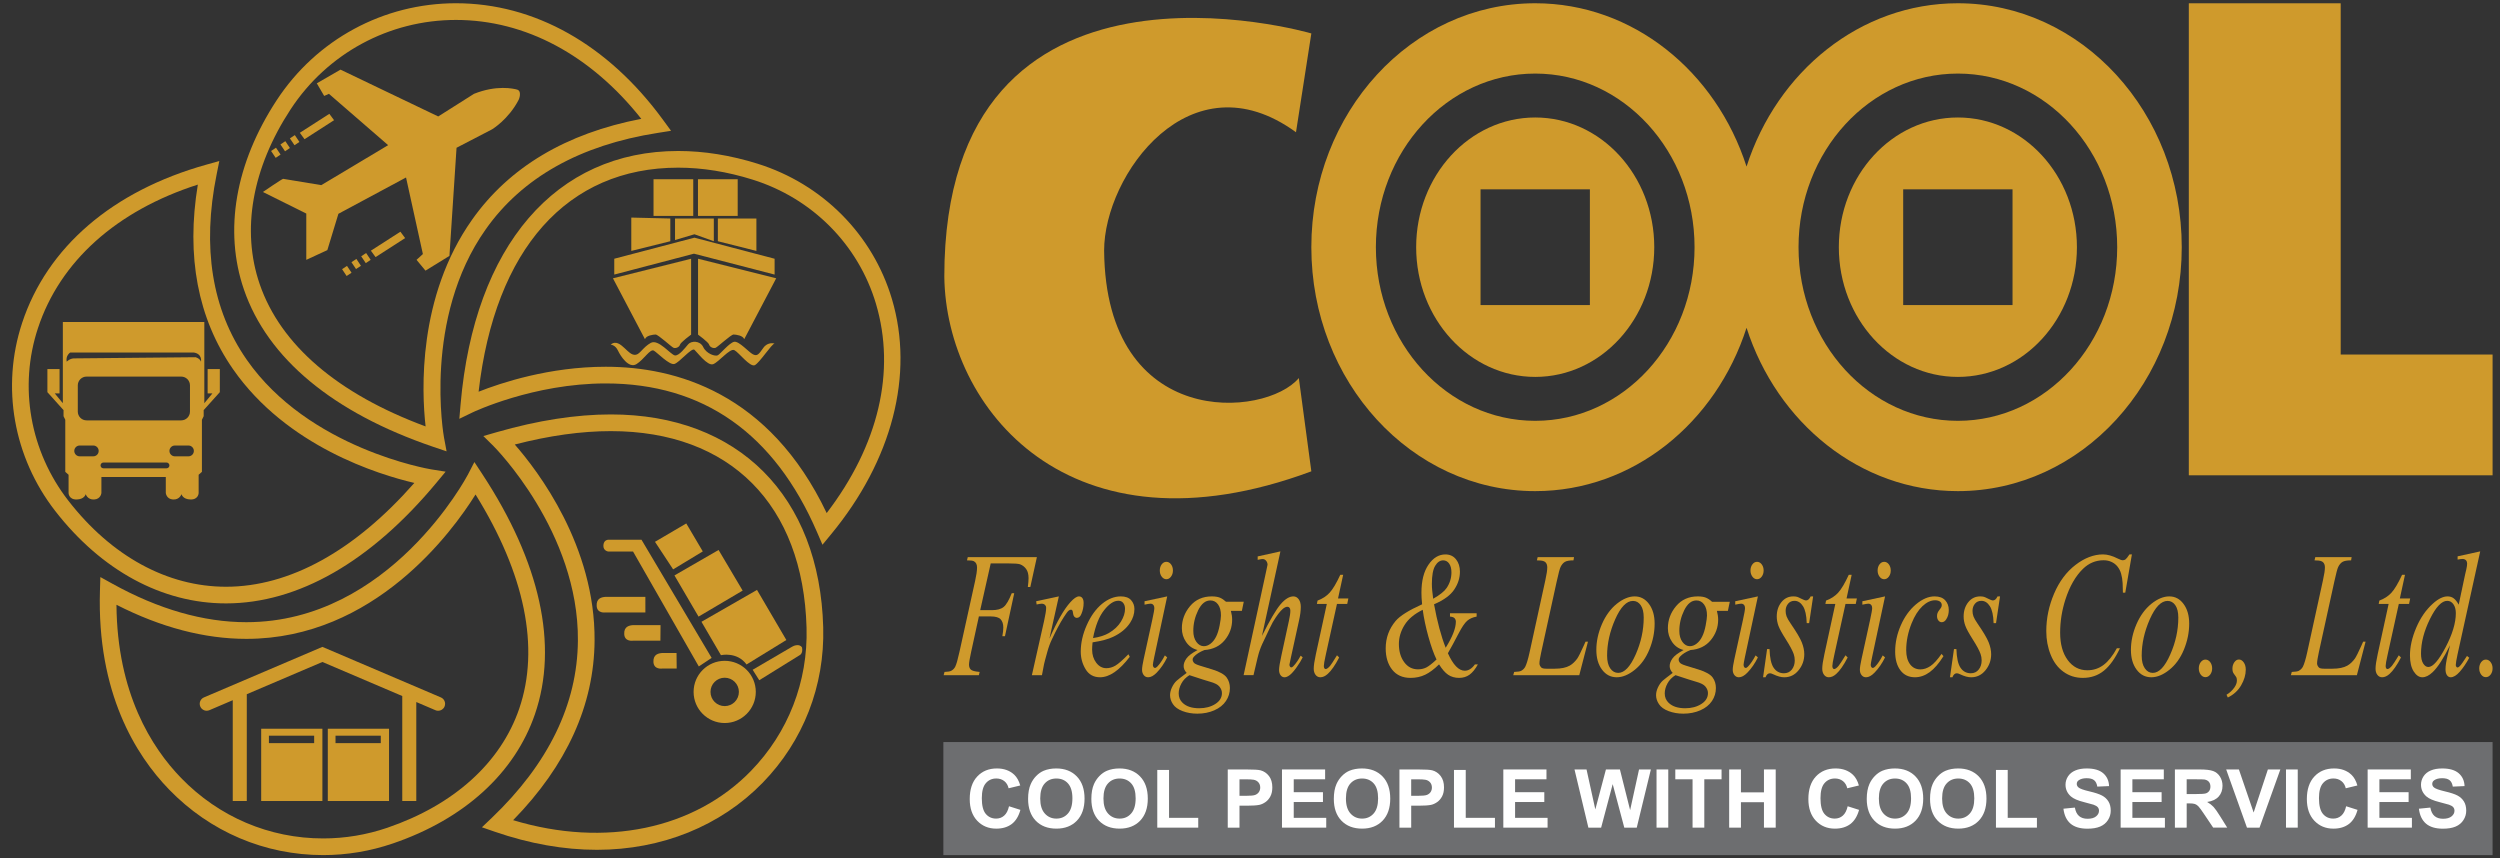 <?xml version="1.0" encoding="utf-8"?>
<!-- Generator: Adobe Illustrator 16.0.0, SVG Export Plug-In . SVG Version: 6.00 Build 0)  -->
<!DOCTYPE svg PUBLIC "-//W3C//DTD SVG 1.1//EN" "http://www.w3.org/Graphics/SVG/1.1/DTD/svg11.dtd">
<svg version="1.1" id="Layer_1" xmlns="http://www.w3.org/2000/svg" xmlns:xlink="http://www.w3.org/1999/xlink" x="0px" y="0px"
	 width="203.875px" height="70px" viewBox="0 0 203.875 70" enable-background="new 0 0 203.875 70" xml:space="preserve">
<rect x="0" y="0" width="203.875" height="70" fill="#333333" stroke="none"/>
<g>
	<g>
		<path fill="#CF9A2C" d="M43.627,58.236c1.921-5.605,0.435-12.379-4.303-19.585l-0.638-0.97l-0.533,1.031
			c-0.062,0.12-6.361,12.026-18.062,12.028l0,0c-3.492,0-7.169-1.057-10.93-3.14l-0.977-0.541l-0.033,1.114
			c-0.254,8.333,2.927,13.418,5.641,16.215c3.342,3.446,7.804,5.343,12.561,5.345h0.001c1.931,0,3.841-0.32,5.68-0.947
			C37.862,66.797,41.978,63.05,43.627,58.236z M31.594,67.501c-1.698,0.58-3.46,0.873-5.24,0.873h-0.001
			c-4.387,0-8.501-1.751-11.585-4.931c-2.409-2.484-5.215-6.919-5.271-14.124c3.621,1.846,7.181,2.78,10.594,2.78l0,0
			c10.451,0,16.82-8.775,18.69-11.774c4.028,6.49,5.259,12.512,3.56,17.472C40.832,62.203,37.015,65.647,31.594,67.501z"/>
		<path fill="#CF9A2C" d="M49.815,33.797c-2.834,0-5.957,0.485-9.284,1.441l-1.115,0.321l0.826,0.815
			c0.069,0.069,6.96,6.979,6.886,15.878c-0.041,5.17-2.403,10.029-7.021,14.443l-0.807,0.77l1.055,0.364
			c2.83,0.977,5.63,1.473,8.32,1.473l0,0c5.286,0,10.093-1.944,13.529-5.477c3.308-3.4,5.059-7.898,4.929-12.665
			C66.843,40.453,60.207,33.797,49.815,33.797z M61.23,62.879c-4.606,4.73-11.868,6.275-19.383,4.006
			c4.369-4.473,6.602-9.39,6.641-14.633c0.059-7.71-4.605-13.829-6.508-16.001c2.802-0.727,5.432-1.093,7.835-1.093
			c9.722,0,15.688,5.995,15.96,16.041C65.894,55.595,64.281,59.743,61.23,62.879z"/>
		<path fill="#CF9A2C" d="M18.428,49.207c5.874,0,11.806-3.396,17.15-9.824l0.763-0.919l-1.178-0.188
			c-0.101-0.016-9.996-1.669-15.057-8.963c-2.822-4.067-3.643-9.146-2.439-15.095l0.219-1.088l-1.069,0.3
			C9.175,15.571,3.841,20.155,1.803,26.338c-1.718,5.21-0.71,10.938,2.696,15.327C8.277,46.528,13.222,49.207,18.428,49.207
			L18.428,49.207z M5.574,40.83c-3.13-4.029-4.057-9.287-2.48-14.065c1.799-5.455,6.41-9.584,13.039-11.711
			c-0.965,5.858-0.003,10.914,2.863,15.042c4.391,6.32,11.909,8.613,14.794,9.287c-4.876,5.545-10.169,8.466-15.361,8.466h-0.001
			C13.652,47.848,9.087,45.357,5.574,40.83z"/>
		<path fill="#CF9A2C" d="M35.319,36.435l1.1,0.373l-0.213-1.143c-0.018-0.095-1.731-9.705,3.41-16.971
			c2.983-4.221,7.696-6.862,14.007-7.853l1.101-0.174l-0.657-0.897c-4.478-6.129-10.475-9.505-16.885-9.505
			c-5.908,0-11.374,2.956-14.619,7.909c-3.375,5.15-4.322,10.635-2.668,15.446C21.822,29.227,27.156,33.657,35.319,36.435z
			 M23.699,8.918c2.992-4.565,8.033-7.292,13.482-7.292c5.655,0,10.988,2.854,15.117,8.065c-6.135,1.181-10.774,3.945-13.799,8.225
			c-4.449,6.3-4.115,13.988-3.791,16.859c-7.157-2.648-11.822-6.642-13.527-11.597C19.665,18.773,20.559,13.71,23.699,8.918z"/>
		<path fill="#CF9A2C" d="M72.738,24.39c-1.563-5.257-5.659-9.385-10.959-11.04c-2.195-0.687-4.371-1.037-6.469-1.037
			c-9.995,0-16.629,7.722-17.749,20.65l-0.103,1.19l1.078-0.521c0.048-0.022,4.959-2.363,10.856-2.363
			c7.96,0,13.759,4.08,17.24,12.134l0.44,1.02l0.707-0.858C72.761,37.531,74.567,30.541,72.738,24.39z M67.416,41.84
			c-4.683-9.828-12.336-11.931-18.022-11.931c-4.585,0-8.53,1.309-10.364,2.035c1.329-11.63,7.221-18.271,16.281-18.271
			c1.958,0,4,0.328,6.062,0.975c4.867,1.52,8.629,5.306,10.062,10.128C73.072,30.284,71.646,36.309,67.416,41.84z"/>
		<path fill="#CF9A2C" d="M35.954,56.874l-9.662-4.121l-9.661,4.121c-0.287,0.122-0.421,0.455-0.298,0.743
			c0.123,0.286,0.455,0.422,0.742,0.299l1.906-0.815v8.222h1.145v-8.71l6.166-2.63l6.513,2.778v8.562h1.144v-8.073l1.562,0.667
			c0.072,0.031,0.146,0.046,0.221,0.046c0.221,0,0.43-0.13,0.521-0.345C36.375,57.329,36.242,56.996,35.954,56.874z"/>
		<path fill="#CF9A2C" d="M21.3,65.322h4.991v-5.894H21.3V65.322z M21.929,59.995h3.691v0.608h-3.691V59.995z"/>
		<path fill="#CF9A2C" d="M26.732,65.322h4.993v-5.894h-4.993V65.322z M27.361,59.995h3.692v0.608h-3.692V59.995z"/>
		<polygon fill="#CF9A2C" points="63.169,22.391 63.169,21.1 56.63,19.382 50.093,21.1 50.093,22.391 56.593,20.688 		"/>
		<polygon fill="#CF9A2C" points="54.664,17.82 51.482,17.743 51.482,20.462 54.664,19.672 		"/>
		<polygon fill="#CF9A2C" points="58.541,19.672 61.684,20.462 61.684,17.82 58.541,17.82 		"/>
		<polygon fill="#CF9A2C" points="55.049,19.575 56.63,19.104 58.212,19.672 58.212,17.82 55.049,17.82 		"/>
		<rect x="53.295" y="14.617" fill="#CF9A2C" width="3.239" height="2.991"/>
		<rect x="56.919" y="14.617" fill="#CF9A2C" width="3.24" height="2.991"/>
		<path fill="#CF9A2C" d="M53.458,27.28c0.212-0.01,1.297,1.017,1.475,1.085c0.18,0.067,0.468-0.059,0.521-0.256
			c0.053-0.198,0.906-0.821,0.906-0.821V21.1l-6.374,1.596l2.61,4.965C52.697,27.36,53.247,27.288,53.458,27.28z"/>
		<path fill="#CF9A2C" d="M56.926,27.288c0,0,0.853,0.623,0.906,0.821c0.052,0.197,0.342,0.323,0.521,0.256
			c0.178-0.068,1.263-1.095,1.475-1.085c0.212,0.008,0.763,0.08,0.863,0.38l2.608-4.965L56.926,21.1V27.288z"/>
		<path fill="#CF9A2C" d="M62.239,28.383c-0.376,0.546-0.505,0.677-0.839,0.511c-0.334-0.168-1.144-1.106-1.534-1.02
			c-0.39,0.087-1.118,0.982-1.325,1.098c-0.207,0.116-0.93-0.115-1.191-0.665c-0.26-0.55-0.982-0.52-1.229-0.231
			c-0.246,0.29-0.738,0.94-1.072,0.911c-0.331-0.027-1.349-1.373-1.977-1.025c-0.626,0.346-0.873,0.911-1.219,0.968
			c-0.347,0.058-0.621-0.268-0.926-0.546c-0.304-0.278-0.709-0.64-1.127-0.278c0,0,0.375,0.015,0.592,0.478s0.882,1.489,1.505,1.114
			c0.622-0.378,1.128-1.289,1.432-1.1c0.304,0.188,1.259,1.187,1.662,1.085c0.405-0.103,1.413-1.361,1.642-1.158
			c0.227,0.202,1.064,1.347,1.527,1.173s1.359-1.317,1.723-1.146c0.36,0.175,1.285,1.424,1.676,1.226
			c0.391-0.197,1.385-1.759,1.611-1.759C63.169,28.018,62.614,27.838,62.239,28.383z"/>
		<path fill="#CF9A2C" d="M59.099,53.89c-1.4,0-2.536,1.136-2.536,2.534c0,1.401,1.136,2.539,2.536,2.539s2.536-1.138,2.536-2.539
			C61.635,55.025,60.5,53.89,59.099,53.89z M59.099,57.583c-0.64,0-1.158-0.518-1.158-1.159c0-0.639,0.519-1.156,1.158-1.156
			c0.639,0,1.158,0.518,1.158,1.156C60.257,57.065,59.738,57.583,59.099,57.583z"/>
		<path fill="#CF9A2C" d="M61.917,55.473l3.32-2.06c0,0,0.255-0.128,0.17-0.605c-0.196-0.349-0.698-0.145-0.809-0.069L61.38,54.62
			L61.917,55.473z"/>
		<path fill="#CF9A2C" d="M58.792,53.429c0,0,1.316-0.307,2.089,0.76l3.245-1.997l-2.393-4.085l-4.529,2.6L58.792,53.429z"/>
		<polygon fill="#CF9A2C" points="56.966,50.285 60.563,48.162 58.6,44.85 55.002,46.927 		"/>
		<polygon fill="#CF9A2C" points="57.312,44.968 55.966,42.687 53.414,44.185 54.894,46.432 		"/>
		<path fill="#CF9A2C" d="M49.601,44.976h2.023l5.363,9.372l1.047-0.697l-5.72-9.636h-2.673c0,0-0.4-0.027-0.434,0.443
			C49.173,44.926,49.601,44.976,49.601,44.976z"/>
		<path fill="#CF9A2C" d="M52.629,48.673h-3.235c-0.316,0.022-0.771,0.104-0.736,0.738c0.033,0.636,0.704,0.534,0.704,0.534h3.268
			V48.673z"/>
		<path fill="#CF9A2C" d="M53.867,50.977h-2.225c-0.316,0.023-0.771,0.104-0.736,0.738c0.033,0.636,0.703,0.534,0.703,0.534h2.247
			L53.867,50.977z"/>
		<path fill="#CF9A2C" d="M54.027,53.25c-0.318,0.023-0.772,0.103-0.74,0.737c0.035,0.637,0.705,0.534,0.705,0.534h1.192
			l-0.012-1.271H54.027z"/>
		<path fill="#CF9A2C" d="M24.978,21.19l1.717-0.793l0.902-2.962l5.515-2.961l1.374,6.244l-0.517,0.472l0.729,0.881l1.954-1.204
			l0.579-8.817l2.896-1.503c0,0,1.331-0.793,2.168-2.403c0.135-0.3,0.186-0.751-0.115-0.836c-0.301-0.086-1.688-0.394-3.526,0.343
			l-2.917,1.845l-7.969-3.818l-1.933,1.116l0.602,1.029l0.387-0.172l4.828,4.186l-5.45,3.26l-3.111-0.514
			c-0.086,0-1.652,1.073-1.652,1.073l3.539,1.759V21.19z"/>
		<polygon fill="#CF9A2C" points="27.243,9.802 26.857,9.282 24.451,10.829 24.834,11.352 		"/>
		
			<rect x="23.693" y="11.194" transform="matrix(0.556 0.831 -0.831 0.556 20.172 -14.895)" fill="#CF9A2C" width="0.671" height="0.482"/>
		
			<rect x="22.92" y="11.689" transform="matrix(0.556 0.831 -0.831 0.556 20.239 -14.033)" fill="#CF9A2C" width="0.671" height="0.48"/>
		
			<rect x="22.146" y="12.224" transform="matrix(0.556 0.831 -0.831 0.556 20.352 -13.154)" fill="#CF9A2C" width="0.673" height="0.481"/>
		<polygon fill="#CF9A2C" points="30.246,20.443 30.628,20.967 33.038,19.417 32.652,18.896 		"/>
		
			<rect x="29.488" y="20.81" transform="matrix(-0.555 -0.832 0.832 -0.555 28.881 57.542)" fill="#CF9A2C" width="0.672" height="0.481"/>
		
			<rect x="28.715" y="21.302" transform="matrix(-0.554 -0.833 0.833 -0.554 27.197 57.662)" fill="#CF9A2C" width="0.672" height="0.482"/>
		
			<rect x="27.942" y="21.838" transform="matrix(-0.554 -0.832 0.832 -0.554 25.578 57.854)" fill="#CF9A2C" width="0.671" height="0.482"/>
		<path fill="#CF9A2C" d="M16.929,32.079h0.396l-0.662,0.802v-6.623h-4.99h-0.627h-0.304h-0.628H5.125v6.623l-0.663-0.802h0.395
			V30.1H3.865v1.881l1.317,1.465v0.495l0.142,0.294v4.243l0.268,0.239v1.495c0,0,0.013,0.535,0.661,0.521
			c0.649-0.016,0.737-0.438,0.737-0.438s0.137,0.468,0.688,0.439c0.549-0.03,0.592-0.535,0.592-0.535V38.9h2.474h0.304h2.473v1.299
			c0,0,0.043,0.505,0.592,0.535c0.55,0.028,0.688-0.439,0.688-0.439s0.088,0.423,0.736,0.438c0.648,0.014,0.663-0.521,0.663-0.521
			v-1.495l0.267-0.239v-4.243l0.143-0.294v-0.495l1.317-1.465V30.1h-0.995V32.079z M7.607,37.214H6.498
			c-0.242,0-0.441-0.199-0.441-0.44c0-0.244,0.199-0.442,0.441-0.442h1.109c0.243,0,0.441,0.198,0.441,0.442
			C8.048,37.015,7.85,37.214,7.607,37.214z M6.344,33.568v-2.144c0-0.392,0.321-0.713,0.714-0.713h7.721
			c0.393,0,0.713,0.321,0.713,0.713v2.144c0,0.392-0.32,0.713-0.713,0.713H7.058C6.666,34.281,6.344,33.96,6.344,33.568z
			 M13.583,38.19h-5.15c-0.129,0-0.234-0.104-0.234-0.233c0-0.13,0.105-0.237,0.234-0.237h5.15c0.128,0,0.233,0.107,0.233,0.237
			C13.817,38.086,13.711,38.19,13.583,38.19z M15.369,37.214h-1.109c-0.243,0-0.442-0.199-0.442-0.44
			c0-0.244,0.199-0.442,0.442-0.442h1.109c0.243,0,0.44,0.198,0.44,0.442C15.809,37.015,15.612,37.214,15.369,37.214z
			 M16.392,29.495c-0.089-0.269-0.441-0.363-0.441-0.363l-9.928,0.095c-0.343,0.011-0.582,0.269-0.582,0.269
			c-0.107-0.504,0.286-0.748,0.286-0.748H15.8C16.515,28.855,16.392,29.495,16.392,29.495z"/>
	</g>
	<g>
		<rect x="76.932" y="60.514" fill="#6D6E70" width="126.337" height="9.22"/>
		<g>
			<path fill="#CF9A2C" d="M78.922,45.434l-0.064,0.263c0.271,0,0.452,0.021,0.544,0.063c0.091,0.042,0.16,0.108,0.206,0.195
				c0.046,0.088,0.07,0.193,0.07,0.315c0,0.266-0.052,0.633-0.156,1.101l-1.28,5.799c-0.133,0.607-0.246,1.008-0.344,1.201
				c-0.067,0.136-0.174,0.245-0.315,0.326c-0.093,0.057-0.279,0.09-0.558,0.099l-0.069,0.264h2.872l0.064-0.264
				c-0.381-0.032-0.623-0.096-0.721-0.19c-0.099-0.095-0.148-0.23-0.148-0.404c0-0.171,0.059-0.514,0.172-1.031l0.633-2.902h0.965
				c0.396,0,0.667,0.08,0.812,0.238c0.144,0.157,0.215,0.383,0.215,0.671c0,0.186-0.026,0.418-0.079,0.703h0.214l0.756-3.507h-0.203
				c-0.226,0.572-0.443,0.945-0.657,1.12c-0.212,0.177-0.533,0.264-0.962,0.264h-0.953l0.857-3.812h1.43
				c0.498,0,0.816,0.024,0.959,0.071c0.204,0.075,0.371,0.205,0.502,0.387c0.13,0.182,0.195,0.43,0.195,0.742
				c0,0.188-0.02,0.431-0.059,0.724h0.203l0.535-2.435H78.922z"/>
			<path fill="#CF9A2C" d="M88.369,49.175c0-0.176-0.034-0.309-0.102-0.401c-0.068-0.093-0.161-0.138-0.279-0.138
				c-0.182,0-0.418,0.16-0.706,0.482c-0.511,0.563-1.08,1.553-1.704,2.967l0.771-3.449l-1.85,0.396l0.038,0.263
				c0.2-0.043,0.337-0.064,0.413-0.064c0.117,0,0.211,0.039,0.284,0.115c0.054,0.056,0.08,0.128,0.08,0.212
				c0,0.22-0.058,0.583-0.172,1.094l-0.991,4.408h0.82l0.171-0.894c0.021-0.109,0.106-0.433,0.258-0.975
				c0.106-0.392,0.234-0.744,0.386-1.057c0.346-0.737,0.666-1.339,0.964-1.802c0.188-0.304,0.331-0.489,0.423-0.555
				c0.054-0.038,0.111-0.057,0.172-0.057c0.04,0,0.074,0.019,0.102,0.057c0.025,0.028,0.041,0.087,0.049,0.178
				c0.014,0.146,0.051,0.256,0.109,0.326s0.13,0.106,0.211,0.106c0.162,0,0.285-0.106,0.371-0.319
				C88.308,49.785,88.369,49.487,88.369,49.175z"/>
			<path fill="#CF9A2C" d="M91.398,48.636c-0.525,0-1.037,0.204-1.533,0.612c-0.496,0.411-0.908,0.984-1.237,1.722
				c-0.329,0.74-0.493,1.461-0.493,2.165c0,0.525,0.131,1.006,0.396,1.442c0.264,0.437,0.656,0.654,1.178,0.654
				c0.77,0,1.576-0.558,2.424-1.67l-0.113-0.206c-0.469,0.48-0.821,0.787-1.059,0.926c-0.237,0.141-0.484,0.21-0.741,0.21
				c-0.321,0-0.597-0.147-0.821-0.442c-0.225-0.296-0.337-0.655-0.337-1.075c0-0.157,0.013-0.353,0.037-0.59
				c0.726-0.11,1.288-0.261,1.688-0.456c0.604-0.286,1.061-0.666,1.371-1.135c0.236-0.359,0.354-0.735,0.354-1.128
				c0-0.28-0.092-0.521-0.272-0.725C92.057,48.737,91.777,48.636,91.398,48.636z M91.416,50.689
				c-0.22,0.364-0.549,0.675-0.988,0.935c-0.333,0.194-0.763,0.331-1.291,0.411c0.193-1.002,0.493-1.761,0.902-2.274
				c0.41-0.515,0.797-0.771,1.16-0.771c0.176,0,0.311,0.062,0.404,0.185c0.096,0.123,0.143,0.283,0.143,0.482
				C91.746,49.984,91.636,50.328,91.416,50.689z"/>
			<path fill="#CF9A2C" d="M95.185,48.636l-1.848,0.396v0.278c0.246-0.054,0.41-0.08,0.487-0.08c0.096,0,0.173,0.033,0.228,0.1
				c0.056,0.067,0.084,0.152,0.084,0.255c0,0.134-0.058,0.461-0.172,0.98l-0.697,3.181c-0.089,0.407-0.133,0.698-0.133,0.873
				s0.047,0.321,0.139,0.438s0.213,0.175,0.359,0.175c0.221,0,0.453-0.127,0.697-0.378c0.328-0.337,0.613-0.749,0.855-1.241
				l-0.188-0.164c-0.207,0.394-0.412,0.696-0.615,0.908c-0.075,0.076-0.141,0.114-0.193,0.114c-0.046,0-0.087-0.024-0.12-0.07
				c-0.034-0.048-0.051-0.111-0.051-0.186c0-0.066,0.035-0.267,0.106-0.603L95.185,48.636z"/>
			<path fill="#CF9A2C" d="M95.494,47.027c0.105-0.141,0.158-0.306,0.158-0.501c0-0.198-0.051-0.366-0.154-0.503
				c-0.104-0.138-0.23-0.206-0.381-0.206s-0.277,0.068-0.381,0.206c-0.104,0.137-0.154,0.305-0.154,0.503
				c0,0.195,0.051,0.36,0.157,0.501c0.105,0.14,0.231,0.209,0.378,0.209S95.388,47.167,95.494,47.027z"/>
			<path fill="#CF9A2C" d="M101.428,49.074h-1.446c-0.162-0.149-0.327-0.262-0.498-0.333c-0.172-0.069-0.392-0.105-0.66-0.105
				c-0.739,0-1.332,0.265-1.776,0.794c-0.444,0.531-0.667,1.132-0.667,1.803c0,0.413,0.115,0.786,0.346,1.124
				c0.23,0.335,0.542,0.553,0.936,0.652c-0.469,0.254-0.775,0.488-0.918,0.702c-0.146,0.214-0.219,0.414-0.219,0.604
				c0,0.202,0.083,0.391,0.248,0.56c-0.451,0.338-0.725,0.55-0.82,0.64c-0.154,0.142-0.281,0.325-0.384,0.544
				c-0.101,0.221-0.153,0.432-0.153,0.635c0,0.251,0.08,0.495,0.236,0.73c0.157,0.239,0.418,0.426,0.782,0.565
				c0.364,0.139,0.769,0.21,1.21,0.21c0.506,0,0.965-0.092,1.381-0.273c0.416-0.183,0.732-0.435,0.948-0.757
				c0.217-0.322,0.324-0.676,0.324-1.064c0-0.327-0.091-0.615-0.272-0.866c-0.187-0.245-0.566-0.46-1.142-0.639l-1.04-0.319
				c-0.261-0.081-0.423-0.159-0.487-0.239c-0.064-0.076-0.097-0.162-0.097-0.258c0-0.081,0.036-0.158,0.107-0.234
				c0.188-0.208,0.474-0.389,0.852-0.539c0.705-0.053,1.258-0.321,1.66-0.81c0.401-0.487,0.602-1.043,0.602-1.669
				c0-0.222-0.034-0.461-0.103-0.716h0.896L101.428,49.074z M98.669,55.592c0.386,0.104,0.646,0.239,0.779,0.405
				c0.133,0.165,0.201,0.341,0.201,0.526c0,0.363-0.182,0.66-0.545,0.89c-0.362,0.23-0.799,0.345-1.31,0.345
				c-0.593,0-1.043-0.146-1.351-0.441c-0.215-0.203-0.321-0.46-0.321-0.772c0-0.265,0.074-0.535,0.222-0.81
				c0.148-0.274,0.369-0.5,0.656-0.675C97.902,55.357,98.458,55.536,98.669,55.592z M99.462,51c-0.072,0.373-0.168,0.681-0.29,0.922
				s-0.271,0.432-0.446,0.567c-0.178,0.138-0.361,0.208-0.551,0.208c-0.238,0-0.441-0.117-0.61-0.349
				c-0.168-0.232-0.251-0.53-0.251-0.896c0-0.581,0.131-1.141,0.393-1.678c0.263-0.537,0.596-0.808,1-0.808
				c0.257,0,0.465,0.109,0.625,0.327c0.158,0.218,0.237,0.517,0.237,0.896C99.569,50.354,99.533,50.625,99.462,51z"/>
			<path fill="#CF9A2C" d="M105.465,54.336c-0.062,0.062-0.115,0.093-0.162,0.093c-0.039,0-0.074-0.022-0.104-0.065
				c-0.03-0.042-0.046-0.097-0.046-0.162c0-0.038,0.041-0.237,0.124-0.596l0.653-2.977c0.101-0.444,0.15-0.822,0.15-1.136
				c0-0.26-0.057-0.468-0.172-0.624c-0.114-0.155-0.258-0.233-0.429-0.233c-0.331,0-0.68,0.213-1.044,0.638
				c-0.365,0.428-0.872,1.288-1.523,2.585l1.506-6.894l-1.855,0.411v0.277l0.113-0.02c0.132-0.03,0.23-0.044,0.294-0.044
				c0.112,0,0.205,0.048,0.283,0.142c0.076,0.095,0.115,0.203,0.115,0.326l-0.188,0.88l-1.763,8.122h0.805l0.342-1.454
				c0.096-0.395,0.22-0.756,0.371-1.085c0.486-1.038,0.772-1.631,0.857-1.776c0.318-0.539,0.599-0.908,0.841-1.107
				c0.133-0.104,0.251-0.156,0.354-0.156c0.072,0,0.13,0.028,0.175,0.084c0.044,0.058,0.066,0.134,0.066,0.228
				c0,0.204-0.039,0.484-0.117,0.837l-0.616,2.84c-0.125,0.569-0.188,0.957-0.188,1.166c0,0.174,0.041,0.318,0.125,0.429
				c0.084,0.111,0.193,0.168,0.325,0.168c0.121,0,0.259-0.059,0.415-0.175c0.154-0.116,0.342-0.324,0.557-0.625
				c0.217-0.3,0.385-0.576,0.506-0.826l-0.166-0.137C105.869,53.839,105.668,54.128,105.465,54.336z"/>
			<path fill="#CF9A2C" d="M109.535,46.874h-0.234c-0.322,0.696-0.613,1.185-0.874,1.467c-0.261,0.281-0.589,0.493-0.98,0.636
				l-0.054,0.275h0.809l-0.895,4.111c-0.114,0.526-0.172,0.916-0.172,1.17c0,0.204,0.05,0.371,0.15,0.501
				c0.101,0.131,0.229,0.197,0.386,0.197c0.204,0,0.405-0.09,0.604-0.271c0.294-0.261,0.604-0.708,0.933-1.341l-0.177-0.179
				c-0.295,0.487-0.487,0.778-0.572,0.873c-0.146,0.166-0.265,0.249-0.354,0.249c-0.039,0-0.073-0.023-0.102-0.065
				c-0.029-0.041-0.044-0.104-0.044-0.184c0-0.133,0.05-0.424,0.15-0.873l0.921-4.189h0.837l0.091-0.445h-0.842L109.535,46.874z"/>
			<path fill="#CF9A2C" d="M119.453,54.697c-0.492,0-0.951-0.476-1.377-1.426c0.232-0.403,0.526-0.945,0.881-1.626
				c0.267-0.511,0.498-0.853,0.695-1.023c0.195-0.169,0.451-0.282,0.767-0.34v-0.27h-2.172v0.27
				c0.184,0.014,0.308,0.059,0.376,0.135c0.068,0.077,0.102,0.17,0.102,0.283c0,0.531-0.276,1.239-0.83,2.124
				c-0.375-0.951-0.691-2.134-0.948-3.545c0.794-0.339,1.343-0.741,1.649-1.206c0.309-0.462,0.461-0.947,0.461-1.454
				c0-0.403-0.105-0.736-0.318-1.005c-0.213-0.267-0.502-0.401-0.865-0.401c-0.539,0-1,0.278-1.382,0.839
				c-0.384,0.558-0.574,1.319-0.574,2.286c0,0.132,0.005,0.277,0.013,0.436c0.01,0.159,0.023,0.328,0.041,0.506
				c-1.085,0.49-1.806,0.941-2.158,1.357c-0.541,0.646-0.811,1.389-0.811,2.237c0,0.713,0.176,1.294,0.529,1.738
				c0.352,0.445,0.85,0.669,1.497,0.669c0.436,0,0.833-0.086,1.192-0.257c0.358-0.171,0.736-0.453,1.133-0.845
				c0.246,0.397,0.494,0.68,0.744,0.85c0.25,0.166,0.547,0.252,0.891,0.252c0.328,0,0.612-0.087,0.852-0.261
				c0.238-0.173,0.467-0.453,0.681-0.841h-0.241C120.032,54.525,119.758,54.697,119.453,54.697z M117.037,46.144
				c0.179-0.298,0.396-0.447,0.654-0.447c0.201,0,0.363,0.088,0.488,0.263c0.123,0.176,0.186,0.414,0.186,0.716
				c0,0.461-0.131,0.884-0.391,1.272c-0.189,0.279-0.556,0.571-1.098,0.88c-0.036-0.241-0.062-0.463-0.08-0.665
				c-0.02-0.2-0.027-0.381-0.027-0.542C116.77,46.935,116.858,46.442,117.037,46.144z M116.316,54.432
				c-0.202,0.102-0.43,0.152-0.683,0.152c-0.461,0-0.836-0.194-1.123-0.586c-0.287-0.39-0.431-0.883-0.431-1.478
				c0-0.532,0.15-1.045,0.455-1.538c0.303-0.496,0.8-0.913,1.488-1.253c0.097,0.704,0.254,1.438,0.465,2.198
				c0.213,0.764,0.432,1.382,0.661,1.854C116.797,54.113,116.518,54.329,116.316,54.432z"/>
			<path fill="#CF9A2C" d="M129.158,52.646c-0.254,0.562-0.432,0.915-0.531,1.058c-0.186,0.255-0.389,0.447-0.61,0.575
				c-0.3,0.169-0.706,0.254-1.217,0.254h-0.701c-0.214,0-0.353-0.035-0.413-0.104c-0.096-0.104-0.145-0.214-0.145-0.326
				c0-0.171,0.049-0.474,0.145-0.911l1.26-5.755c0.146-0.669,0.252-1.066,0.315-1.194c0.093-0.193,0.21-0.332,0.349-0.418
				c0.139-0.085,0.374-0.128,0.708-0.128l0.042-0.263h-2.964l-0.063,0.263c0.035,0.005,0.083,0.007,0.144,0.007
				c0.272,0,0.458,0.05,0.556,0.149s0.147,0.238,0.147,0.418c0,0.228-0.054,0.581-0.161,1.065l-1.28,5.855
				c-0.126,0.57-0.243,0.962-0.354,1.18c-0.07,0.136-0.18,0.248-0.332,0.334c-0.096,0.051-0.288,0.082-0.574,0.091l-0.073,0.264
				h5.384l0.708-2.733h-0.198L129.158,52.646z"/>
			<path fill="#CF9A2C" d="M133.311,48.636c-0.472,0-0.96,0.203-1.467,0.608c-0.505,0.409-0.908,0.964-1.211,1.662
				c-0.301,0.701-0.451,1.399-0.451,2.094c0,0.659,0.154,1.196,0.462,1.608c0.31,0.416,0.71,0.623,1.198,0.623
				c0.479,0,0.971-0.203,1.479-0.612c0.508-0.407,0.904-0.959,1.188-1.654c0.283-0.694,0.426-1.397,0.426-2.107
				c0-0.658-0.153-1.192-0.458-1.605C134.17,48.842,133.781,48.636,133.311,48.636z M133.383,53.388
				c-0.441,0.992-0.914,1.486-1.418,1.486c-0.26,0-0.477-0.121-0.648-0.365c-0.17-0.242-0.258-0.589-0.258-1.04
				c0-0.983,0.222-1.973,0.662-2.97c0.441-0.996,0.926-1.495,1.449-1.495c0.258,0,0.469,0.117,0.631,0.352
				c0.162,0.233,0.243,0.571,0.243,1.012C134.044,51.39,133.824,52.397,133.383,53.388z"/>
			<path fill="#CF9A2C" d="M139.118,48.741c-0.171-0.069-0.392-0.105-0.659-0.105c-0.738,0-1.331,0.265-1.775,0.794
				c-0.445,0.531-0.668,1.132-0.668,1.803c0,0.413,0.115,0.786,0.346,1.124c0.23,0.335,0.543,0.553,0.936,0.652
				c-0.469,0.254-0.774,0.488-0.919,0.702s-0.216,0.414-0.216,0.604c0,0.202,0.08,0.391,0.246,0.56
				c-0.451,0.338-0.725,0.55-0.821,0.64c-0.152,0.142-0.28,0.325-0.382,0.544c-0.103,0.221-0.154,0.432-0.154,0.635
				c0,0.251,0.08,0.495,0.237,0.73c0.156,0.239,0.417,0.426,0.781,0.565c0.365,0.139,0.769,0.21,1.21,0.21
				c0.505,0,0.965-0.092,1.381-0.273c0.416-0.183,0.732-0.435,0.949-0.757c0.215-0.322,0.322-0.676,0.322-1.064
				c0-0.327-0.09-0.615-0.271-0.866c-0.188-0.245-0.566-0.46-1.143-0.639l-1.039-0.319c-0.261-0.081-0.422-0.159-0.486-0.239
				c-0.064-0.076-0.097-0.162-0.097-0.258c0-0.081,0.036-0.158,0.105-0.234c0.191-0.208,0.474-0.389,0.853-0.539
				c0.703-0.053,1.258-0.321,1.661-0.81c0.4-0.487,0.601-1.043,0.601-1.669c0-0.222-0.035-0.461-0.103-0.716h0.896l0.155-0.74
				h-1.446C139.456,48.925,139.29,48.812,139.118,48.741z M138.304,55.592c0.386,0.104,0.646,0.239,0.78,0.405
				c0.134,0.165,0.2,0.341,0.2,0.526c0,0.363-0.181,0.66-0.544,0.89c-0.363,0.23-0.799,0.345-1.311,0.345
				c-0.592,0-1.041-0.146-1.35-0.441c-0.214-0.203-0.32-0.46-0.32-0.772c0-0.265,0.074-0.535,0.222-0.81s0.367-0.5,0.656-0.675
				C137.539,55.357,138.094,55.536,138.304,55.592z M139.098,51c-0.072,0.373-0.168,0.681-0.291,0.922
				c-0.121,0.241-0.27,0.432-0.447,0.567c-0.176,0.138-0.359,0.208-0.549,0.208c-0.238,0-0.443-0.117-0.61-0.349
				c-0.168-0.232-0.251-0.53-0.251-0.896c0-0.581,0.131-1.141,0.393-1.678c0.264-0.537,0.597-0.808,1-0.808
				c0.257,0,0.465,0.109,0.624,0.327s0.238,0.517,0.238,0.896C139.204,50.354,139.17,50.625,139.098,51z"/>
			<path fill="#CF9A2C" d="M143.668,46.023c-0.104-0.138-0.23-0.206-0.38-0.206s-0.276,0.068-0.38,0.206
				c-0.104,0.137-0.156,0.305-0.156,0.503c0,0.195,0.053,0.36,0.158,0.501c0.105,0.14,0.231,0.209,0.378,0.209
				c0.146,0,0.272-0.069,0.378-0.209c0.104-0.141,0.158-0.306,0.158-0.501C143.824,46.328,143.771,46.16,143.668,46.023z"/>
			<path fill="#CF9A2C" d="M143.357,48.636l-1.848,0.396v0.278c0.246-0.054,0.408-0.08,0.486-0.08c0.098,0,0.173,0.033,0.228,0.1
				c0.056,0.067,0.083,0.152,0.083,0.255c0,0.134-0.057,0.461-0.171,0.98l-0.697,3.181c-0.089,0.407-0.134,0.698-0.134,0.873
				s0.047,0.321,0.14,0.438c0.095,0.116,0.214,0.175,0.358,0.175c0.223,0,0.454-0.127,0.697-0.378
				c0.328-0.337,0.614-0.749,0.857-1.241l-0.188-0.164c-0.207,0.394-0.414,0.696-0.617,0.908c-0.074,0.076-0.137,0.114-0.192,0.114
				c-0.046,0-0.087-0.024-0.12-0.07c-0.033-0.048-0.051-0.111-0.051-0.186c0-0.066,0.035-0.267,0.105-0.603L143.357,48.636z"/>
			<path fill="#CF9A2C" d="M147.274,48.968c-0.061,0-0.183-0.045-0.366-0.137c-0.186-0.093-0.302-0.146-0.352-0.159
				c-0.094-0.025-0.197-0.036-0.311-0.036c-0.397,0-0.721,0.158-0.974,0.475c-0.252,0.318-0.377,0.705-0.377,1.166
				c0,0.25,0.046,0.5,0.136,0.752c0.092,0.251,0.297,0.627,0.617,1.128c0.319,0.502,0.529,0.895,0.629,1.178
				c0.057,0.162,0.086,0.336,0.086,0.525c0,0.294-0.08,0.541-0.238,0.742c-0.159,0.201-0.375,0.303-0.646,0.303
				c-0.354,0-0.632-0.15-0.836-0.447c-0.204-0.298-0.316-0.807-0.337-1.527h-0.199l-0.327,2.302h0.198
				c0.082-0.218,0.204-0.327,0.365-0.327c0.064,0,0.154,0.028,0.272,0.085c0.336,0.16,0.632,0.242,0.89,0.242
				c0.473,0,0.861-0.19,1.17-0.573c0.311-0.381,0.465-0.816,0.465-1.31c0-0.302-0.067-0.623-0.203-0.965
				c-0.136-0.341-0.438-0.848-0.9-1.521c-0.176-0.254-0.289-0.454-0.34-0.596c-0.053-0.142-0.079-0.29-0.079-0.447
				c0-0.227,0.065-0.422,0.196-0.582c0.131-0.161,0.306-0.241,0.527-0.241c0.275,0,0.506,0.145,0.691,0.433
				c0.186,0.289,0.287,0.751,0.307,1.386h0.197l0.326-2.18h-0.203C147.557,48.858,147.428,48.968,147.274,48.968z"/>
			<path fill="#CF9A2C" d="M151.004,46.874h-0.236c-0.32,0.696-0.611,1.185-0.872,1.467c-0.261,0.281-0.589,0.493-0.982,0.636
				l-0.053,0.275h0.809l-0.894,4.111c-0.115,0.526-0.172,0.916-0.172,1.17c0,0.204,0.05,0.371,0.15,0.501
				c0.1,0.131,0.227,0.197,0.385,0.197c0.204,0,0.405-0.09,0.605-0.271c0.293-0.261,0.604-0.708,0.933-1.341l-0.177-0.179
				c-0.297,0.487-0.487,0.778-0.573,0.873c-0.146,0.166-0.265,0.249-0.354,0.249c-0.039,0-0.072-0.023-0.102-0.065
				c-0.027-0.041-0.043-0.104-0.043-0.184c0-0.133,0.051-0.424,0.151-0.873l0.921-4.189h0.836l0.092-0.445h-0.843L151.004,46.874z"
				/>
			<path fill="#CF9A2C" d="M153.656,45.817c-0.15,0-0.277,0.068-0.381,0.206c-0.104,0.137-0.155,0.305-0.155,0.503
				c0,0.195,0.053,0.36,0.157,0.501c0.105,0.14,0.232,0.209,0.379,0.209c0.146,0,0.272-0.069,0.377-0.209
				c0.105-0.141,0.158-0.306,0.158-0.501c0-0.198-0.053-0.366-0.155-0.503C153.933,45.886,153.807,45.817,153.656,45.817z"/>
			<path fill="#CF9A2C" d="M153.727,48.636l-1.851,0.396v0.278c0.249-0.054,0.41-0.08,0.489-0.08c0.096,0,0.172,0.033,0.227,0.1
				c0.057,0.067,0.084,0.152,0.084,0.255c0,0.134-0.059,0.461-0.172,0.98l-0.697,3.181c-0.09,0.407-0.134,0.698-0.134,0.873
				s0.046,0.321,0.14,0.438c0.093,0.116,0.212,0.175,0.359,0.175c0.222,0,0.453-0.127,0.697-0.378
				c0.327-0.337,0.613-0.749,0.857-1.241l-0.189-0.164c-0.207,0.394-0.412,0.696-0.615,0.908c-0.074,0.076-0.141,0.114-0.193,0.114
				c-0.045,0-0.086-0.024-0.119-0.07c-0.035-0.048-0.051-0.111-0.051-0.186c0-0.066,0.035-0.267,0.106-0.603L153.727,48.636z"/>
			<path fill="#CF9A2C" d="M157.76,48.636c-0.497,0-1.002,0.219-1.52,0.655c-0.516,0.439-0.926,1.008-1.231,1.709
				c-0.306,0.7-0.458,1.412-0.458,2.135c0,0.641,0.141,1.148,0.426,1.526c0.283,0.381,0.68,0.57,1.187,0.57
				c0.422,0,0.821-0.14,1.2-0.416c0.379-0.277,0.754-0.711,1.125-1.303l-0.155-0.186c-0.336,0.479-0.638,0.809-0.907,0.991
				c-0.271,0.181-0.543,0.272-0.817,0.272c-0.357,0-0.64-0.141-0.847-0.421c-0.207-0.281-0.312-0.665-0.312-1.148
				c0-0.728,0.147-1.456,0.44-2.186c0.242-0.601,0.535-1.064,0.878-1.393c0.343-0.325,0.69-0.489,1.04-0.489
				c0.188,0,0.336,0.047,0.439,0.142c0.066,0.067,0.102,0.148,0.102,0.25c0,0.052-0.009,0.101-0.027,0.147
				c-0.018,0.047-0.068,0.126-0.152,0.232c-0.084,0.105-0.139,0.197-0.166,0.274c-0.027,0.074-0.04,0.157-0.04,0.247
				c0,0.142,0.036,0.26,0.11,0.354c0.072,0.096,0.164,0.144,0.275,0.144c0.146,0,0.27-0.082,0.369-0.241
				c0.137-0.209,0.205-0.459,0.205-0.753c0-0.313-0.098-0.576-0.291-0.791C158.44,48.742,158.149,48.636,157.76,48.636z"/>
			<path fill="#CF9A2C" d="M162.514,48.968c-0.061,0-0.183-0.045-0.367-0.137c-0.184-0.093-0.301-0.146-0.351-0.159
				c-0.094-0.025-0.196-0.036-0.312-0.036c-0.396,0-0.721,0.158-0.973,0.475c-0.252,0.318-0.377,0.705-0.377,1.166
				c0,0.25,0.045,0.5,0.137,0.752c0.092,0.251,0.297,0.627,0.615,1.128c0.32,0.502,0.53,0.895,0.629,1.178
				c0.059,0.162,0.088,0.336,0.088,0.525c0,0.294-0.081,0.541-0.24,0.742s-0.375,0.303-0.646,0.303c-0.353,0-0.631-0.15-0.836-0.447
				c-0.204-0.298-0.314-0.807-0.337-1.527h-0.197l-0.328,2.302h0.199c0.082-0.218,0.203-0.327,0.363-0.327
				c0.064,0,0.155,0.028,0.273,0.085c0.336,0.16,0.633,0.242,0.889,0.242c0.473,0,0.862-0.19,1.172-0.573
				c0.31-0.381,0.463-0.816,0.463-1.31c0-0.302-0.067-0.623-0.203-0.965c-0.135-0.341-0.435-0.848-0.9-1.521
				c-0.175-0.254-0.289-0.454-0.34-0.596s-0.078-0.29-0.078-0.447c0-0.227,0.064-0.422,0.195-0.582
				c0.131-0.161,0.307-0.241,0.528-0.241c0.275,0,0.505,0.145,0.691,0.433c0.185,0.289,0.288,0.751,0.306,1.386h0.198l0.327-2.18
				h-0.205C162.797,48.858,162.666,48.968,162.514,48.968z"/>
			<path fill="#CF9A2C" d="M173.658,45.213c-0.149,0.222-0.257,0.358-0.321,0.405c-0.063,0.047-0.14,0.071-0.226,0.071
				c-0.085,0-0.225-0.047-0.418-0.144c-0.438-0.222-0.836-0.333-1.189-0.333c-0.753,0-1.5,0.284-2.242,0.853
				c-0.742,0.567-1.324,1.348-1.75,2.343c-0.425,0.993-0.637,2.016-0.637,3.065c0,0.688,0.119,1.329,0.359,1.924
				c0.238,0.597,0.588,1.062,1.045,1.388c0.456,0.33,0.981,0.496,1.574,0.496c0.668,0,1.242-0.196,1.721-0.588
				c0.479-0.39,0.915-0.999,1.307-1.827h-0.252c-0.332,0.61-0.69,1.062-1.08,1.355c-0.387,0.294-0.829,0.439-1.326,0.439
				c-0.656,0-1.19-0.276-1.602-0.833c-0.41-0.556-0.616-1.301-0.616-2.233c0-0.914,0.144-1.813,0.429-2.704
				c0.348-1.078,0.825-1.913,1.436-2.505c0.479-0.464,1.039-0.696,1.678-0.696c0.239,0,0.457,0.046,0.654,0.139
				c0.196,0.093,0.358,0.219,0.486,0.383c0.129,0.163,0.226,0.355,0.29,0.579c0.063,0.223,0.105,0.477,0.122,0.759l0.023,0.782
				h0.193l0.541-3.118H173.658z"/>
			<path fill="#CF9A2C" d="M176.906,48.636c-0.473,0-0.961,0.203-1.467,0.608c-0.504,0.409-0.908,0.964-1.211,1.662
				c-0.301,0.701-0.451,1.399-0.451,2.094c0,0.659,0.154,1.196,0.463,1.608c0.308,0.416,0.709,0.623,1.197,0.623
				c0.479,0,0.972-0.203,1.479-0.612c0.507-0.407,0.903-0.959,1.187-1.654c0.283-0.694,0.426-1.397,0.426-2.107
				c0-0.658-0.152-1.192-0.459-1.605C177.768,48.842,177.377,48.636,176.906,48.636z M176.978,53.388
				c-0.44,0.992-0.913,1.486-1.416,1.486c-0.263,0-0.478-0.121-0.647-0.365c-0.172-0.242-0.26-0.589-0.26-1.04
				c0-0.983,0.223-1.973,0.662-2.97c0.441-0.996,0.926-1.495,1.449-1.495c0.258,0,0.467,0.117,0.631,0.352
				c0.162,0.233,0.244,0.571,0.244,1.012C177.641,51.39,177.42,52.397,176.978,53.388z"/>
			<path fill="#CF9A2C" d="M179.852,53.789c-0.148,0-0.276,0.07-0.383,0.209c-0.104,0.141-0.157,0.31-0.157,0.507
				c0,0.2,0.053,0.369,0.157,0.51c0.106,0.139,0.234,0.208,0.383,0.208c0.15,0,0.281-0.069,0.387-0.208
				c0.107-0.141,0.162-0.31,0.162-0.51c0-0.197-0.054-0.366-0.158-0.507C180.136,53.859,180.007,53.789,179.852,53.789z"/>
			<path fill="#CF9A2C" d="M182.585,53.782c-0.143,0-0.267,0.073-0.372,0.221c-0.105,0.146-0.158,0.321-0.158,0.524
				c0,0.104,0.013,0.197,0.037,0.275c0.012,0.044,0.059,0.121,0.145,0.236c0.086,0.113,0.137,0.189,0.15,0.227
				c0.021,0.071,0.032,0.148,0.032,0.234c0,0.175-0.064,0.356-0.193,0.547c-0.167,0.246-0.385,0.45-0.653,0.611l0.107,0.226
				c0.476-0.235,0.838-0.568,1.088-1.001c0.249-0.43,0.375-0.854,0.375-1.277c0-0.236-0.057-0.434-0.169-0.589
				C182.861,53.859,182.732,53.782,182.585,53.782z"/>
			<path fill="#CF9A2C" d="M192.574,52.646c-0.254,0.562-0.432,0.915-0.531,1.058c-0.186,0.255-0.389,0.447-0.61,0.575
				c-0.3,0.169-0.706,0.254-1.216,0.254h-0.703c-0.215,0-0.352-0.035-0.413-0.104c-0.095-0.104-0.144-0.214-0.144-0.326
				c0-0.171,0.049-0.474,0.144-0.911l1.261-5.755c0.145-0.669,0.251-1.066,0.316-1.194c0.092-0.193,0.208-0.332,0.348-0.418
				c0.139-0.085,0.375-0.128,0.707-0.128l0.043-0.263h-2.964l-0.063,0.263c0.035,0.005,0.084,0.007,0.145,0.007
				c0.271,0,0.457,0.05,0.555,0.149s0.148,0.238,0.148,0.418c0,0.228-0.055,0.581-0.162,1.065l-1.281,5.855
				c-0.125,0.57-0.242,0.962-0.354,1.18c-0.071,0.136-0.182,0.248-0.332,0.334c-0.096,0.051-0.287,0.082-0.573,0.091l-0.074,0.264
				h5.384l0.709-2.733h-0.199L192.574,52.646z"/>
			<path fill="#CF9A2C" d="M195.623,49.252h0.836l0.091-0.445h-0.843l0.42-1.933h-0.236c-0.322,0.696-0.612,1.185-0.873,1.467
				c-0.261,0.281-0.589,0.493-0.982,0.636l-0.053,0.275h0.81l-0.895,4.111c-0.115,0.526-0.172,0.916-0.172,1.17
				c0,0.204,0.05,0.371,0.149,0.501c0.101,0.131,0.229,0.197,0.387,0.197c0.203,0,0.405-0.09,0.605-0.271
				c0.292-0.261,0.604-0.708,0.932-1.341l-0.176-0.179c-0.297,0.487-0.488,0.778-0.574,0.873c-0.146,0.166-0.264,0.249-0.354,0.249
				c-0.039,0-0.074-0.023-0.102-0.065c-0.029-0.041-0.043-0.104-0.043-0.184c0-0.133,0.049-0.424,0.15-0.873L195.623,49.252z"/>
			<path fill="#CF9A2C" d="M200.574,54.343c-0.066,0.062-0.121,0.093-0.167,0.093c-0.032,0-0.062-0.022-0.094-0.064
				c-0.03-0.043-0.045-0.088-0.045-0.135c0-0.141,0.05-0.439,0.149-0.895l1.844-8.377l-1.844,0.404v0.265
				c0.189-0.035,0.325-0.051,0.407-0.051c0.117,0,0.214,0.039,0.289,0.12c0.054,0.066,0.081,0.149,0.081,0.249
				c0,0.122-0.021,0.279-0.064,0.468c-0.025,0.104-0.058,0.244-0.098,0.419l-0.525,2.472c-0.134-0.243-0.271-0.415-0.412-0.52
				c-0.139-0.104-0.305-0.155-0.498-0.155c-0.367,0-0.771,0.201-1.211,0.603c-0.557,0.502-1.004,1.153-1.344,1.952
				c-0.34,0.801-0.51,1.553-0.51,2.258c0,0.549,0.101,0.983,0.303,1.304c0.202,0.318,0.439,0.479,0.71,0.479
				c0.269,0,0.548-0.141,0.841-0.42c0.426-0.407,0.897-1.142,1.415-2.2l-0.21,0.879c-0.105,0.455-0.16,0.817-0.16,1.087
				c0,0.208,0.04,0.37,0.117,0.482c0.08,0.114,0.18,0.172,0.3,0.172c0.231,0,0.476-0.147,0.737-0.442
				c0.264-0.292,0.523-0.676,0.781-1.148l-0.184-0.15C200.898,53.945,200.694,54.23,200.574,54.343z M199.432,52.797
				c-0.561,1.062-1.027,1.597-1.398,1.597c-0.164,0-0.305-0.095-0.422-0.282c-0.118-0.187-0.178-0.457-0.178-0.812
				c0-0.899,0.244-1.84,0.731-2.824c0.487-0.985,0.956-1.478,1.405-1.478c0.205,0,0.373,0.092,0.505,0.276s0.198,0.43,0.198,0.732
				C200.273,50.799,199.992,51.729,199.432,52.797z"/>
			<path fill="#CF9A2C" d="M202.723,53.789c-0.151,0-0.279,0.07-0.384,0.209c-0.104,0.141-0.159,0.31-0.159,0.507
				c0,0.2,0.055,0.369,0.159,0.51c0.104,0.139,0.232,0.208,0.384,0.208c0.148,0,0.277-0.069,0.386-0.208
				c0.106-0.141,0.161-0.31,0.161-0.51c0-0.197-0.055-0.366-0.159-0.507C203.006,53.859,202.875,53.789,202.723,53.789z"/>
			<path fill="#CF9A2C" d="M159.665,30.737c5.36,0,9.708-4.737,9.708-10.578c0-5.842-4.348-10.578-9.708-10.578
				c-5.362,0-9.708,4.736-9.708,10.578C149.957,26,154.303,30.737,159.665,30.737z M155.205,15.439h8.917v9.438h-8.917V15.439z"/>
			<path fill="#CF9A2C" d="M142.431,26.731c2.492,7.757,9.265,13.32,17.232,13.32c10.087,0,18.259-8.905,18.259-19.894
				c0-10.985-8.172-19.891-18.259-19.891c-7.968,0-14.74,5.563-17.232,13.318c-2.491-7.755-9.263-13.318-17.234-13.318
				c-10.082,0-18.257,8.905-18.257,19.891c0,10.988,8.175,19.894,18.257,19.894C133.168,40.052,139.939,34.488,142.431,26.731z
				 M159.664,6c7.177,0,12.994,6.34,12.994,14.16c0,7.818-5.817,14.158-12.994,14.158c-7.176,0-12.994-6.34-12.994-14.158
				C146.67,12.34,152.488,6,159.664,6z M112.203,20.16c0-7.82,5.818-14.16,12.994-14.16s12.994,6.34,12.994,14.16
				c0,7.818-5.818,14.158-12.994,14.158S112.203,27.979,112.203,20.16z"/>
			<path fill="#CF9A2C" d="M134.905,20.159c0-5.842-4.347-10.578-9.707-10.578c-5.362,0-9.71,4.736-9.71,10.578
				c0,5.841,4.348,10.578,9.71,10.578C130.559,30.737,134.905,26,134.905,20.159z M120.738,15.439h8.917v9.438h-8.917V15.439z"/>
			<path fill="#CF9A2C" d="M90.041,20.436c0-6.147,7.012-15.938,15.647-9.652l1.252-8.058c0,0-29.938-8.762-29.931,19.832
				c0.133,10.718,10.188,23.221,29.931,15.879l-1.021-7.606C103.207,34.068,90.175,35.127,90.041,20.436z"/>
			<polygon fill="#CF9A2C" points="190.883,28.912 190.883,0.268 178.498,0.268 178.498,38.761 203.27,38.761 203.27,28.912 			"/>
		</g>
		<g>
			<path fill="#FFFFFF" d="M82.285,65.75l0.93,0.295c-0.143,0.52-0.379,0.903-0.709,1.155c-0.333,0.249-0.753,0.376-1.264,0.376
				c-0.63,0-1.147-0.217-1.553-0.646c-0.406-0.431-0.607-1.02-0.607-1.765c0-0.791,0.202-1.405,0.611-1.841
				c0.407-0.438,0.943-0.657,1.607-0.657c0.58,0,1.053,0.173,1.416,0.515c0.215,0.204,0.377,0.495,0.485,0.873l-0.949,0.229
				c-0.056-0.247-0.173-0.443-0.351-0.585c-0.178-0.141-0.396-0.214-0.65-0.214c-0.352,0-0.637,0.127-0.854,0.381
				c-0.22,0.252-0.33,0.659-0.33,1.227c0,0.601,0.108,1.026,0.324,1.281s0.497,0.382,0.843,0.382c0.254,0,0.473-0.079,0.656-0.242
				C82.074,66.354,82.207,66.098,82.285,65.75"/>
			<path fill="#FFFFFF" d="M83.841,65.152c0-0.483,0.072-0.889,0.219-1.217c0.107-0.243,0.254-0.46,0.44-0.652
				c0.188-0.192,0.392-0.334,0.613-0.428c0.296-0.123,0.637-0.188,1.024-0.188c0.697,0,1.258,0.217,1.677,0.65
				c0.421,0.434,0.631,1.037,0.631,1.81c0,0.768-0.208,1.365-0.625,1.801c-0.417,0.431-0.974,0.647-1.671,0.647
				c-0.705,0-1.268-0.216-1.684-0.646C84.05,66.5,83.841,65.906,83.841,65.152 M84.83,65.119c0,0.537,0.123,0.944,0.373,1.222
				c0.247,0.276,0.562,0.416,0.944,0.416s0.696-0.136,0.94-0.413c0.245-0.273,0.368-0.688,0.368-1.237
				c0-0.545-0.12-0.949-0.358-1.216c-0.238-0.268-0.555-0.404-0.95-0.404c-0.395,0-0.713,0.138-0.954,0.409
				C84.951,64.165,84.83,64.572,84.83,65.119"/>
			<path fill="#FFFFFF" d="M89,65.152c0-0.483,0.072-0.889,0.217-1.217c0.107-0.243,0.256-0.46,0.441-0.652
				c0.187-0.192,0.393-0.334,0.613-0.428c0.297-0.123,0.637-0.188,1.023-0.188c0.699,0,1.258,0.217,1.678,0.65
				c0.421,0.434,0.631,1.037,0.631,1.81c0,0.768-0.209,1.365-0.625,1.801c-0.416,0.431-0.974,0.647-1.672,0.647
				c-0.703,0-1.266-0.216-1.684-0.646C89.207,66.5,89,65.906,89,65.152 M89.987,65.119c0,0.537,0.124,0.944,0.372,1.222
				c0.247,0.276,0.564,0.416,0.945,0.416c0.383,0,0.695-0.136,0.939-0.413c0.246-0.273,0.369-0.688,0.369-1.237
				c0-0.545-0.119-0.949-0.358-1.216c-0.239-0.268-0.556-0.404-0.95-0.404c-0.396,0-0.713,0.138-0.955,0.409
				C90.108,64.165,89.987,64.572,89.987,65.119"/>
			<polygon fill="#FFFFFF" points="94.376,67.494 94.376,62.789 95.335,62.789 95.335,66.695 97.716,66.695 97.716,67.494 			"/>
			<path fill="#FFFFFF" d="M100.123,67.494V62.75h1.537c0.584,0,0.963,0.023,1.141,0.07c0.271,0.073,0.5,0.227,0.684,0.465
				c0.183,0.238,0.273,0.547,0.273,0.924c0,0.292-0.052,0.537-0.158,0.735c-0.105,0.198-0.239,0.355-0.404,0.468
				c-0.162,0.113-0.328,0.189-0.497,0.225c-0.229,0.046-0.559,0.067-0.992,0.067h-0.627v1.79H100.123z M101.08,63.551v1.348h0.526
				c0.378,0,0.63-0.024,0.757-0.074c0.127-0.049,0.227-0.128,0.299-0.231c0.072-0.106,0.109-0.23,0.109-0.369
				c0-0.173-0.051-0.317-0.154-0.431c-0.1-0.11-0.229-0.18-0.383-0.206c-0.115-0.024-0.345-0.036-0.691-0.036H101.08z"/>
			<polygon fill="#FFFFFF" points="104.546,67.494 104.546,62.749 108.064,62.749 108.064,63.551 105.504,63.551 105.504,64.604 
				107.887,64.604 107.887,65.404 105.504,65.404 105.504,66.695 108.154,66.695 108.154,67.494 			"/>
			<path fill="#FFFFFF" d="M108.773,65.152c0-0.483,0.072-0.889,0.217-1.217c0.109-0.243,0.254-0.46,0.441-0.652
				s0.391-0.334,0.613-0.428c0.295-0.123,0.639-0.188,1.023-0.188c0.699,0,1.258,0.217,1.678,0.65s0.629,1.037,0.629,1.81
				c0,0.768-0.207,1.365-0.623,1.801c-0.417,0.431-0.973,0.647-1.67,0.647c-0.708,0-1.269-0.216-1.685-0.646
				C108.98,66.5,108.773,65.906,108.773,65.152 M109.761,65.119c0,0.537,0.122,0.944,0.372,1.222
				c0.248,0.276,0.562,0.416,0.945,0.416c0.381,0,0.695-0.136,0.94-0.413c0.244-0.273,0.366-0.688,0.366-1.237
				c0-0.545-0.117-0.949-0.356-1.216c-0.239-0.268-0.556-0.404-0.95-0.404s-0.714,0.138-0.955,0.409
				C109.881,64.165,109.761,64.572,109.761,65.119"/>
			<path fill="#FFFFFF" d="M114.124,67.494V62.75h1.538c0.582,0,0.961,0.023,1.14,0.07c0.272,0.073,0.499,0.227,0.683,0.465
				c0.183,0.238,0.274,0.547,0.274,0.924c0,0.292-0.052,0.537-0.157,0.735c-0.106,0.198-0.24,0.355-0.404,0.468
				c-0.162,0.113-0.328,0.189-0.496,0.225c-0.229,0.046-0.561,0.067-0.994,0.067h-0.625v1.79H114.124z M115.082,63.551v1.348h0.524
				c0.377,0,0.63-0.024,0.761-0.074c0.124-0.049,0.227-0.128,0.297-0.231c0.072-0.106,0.108-0.23,0.108-0.369
				c0-0.173-0.052-0.317-0.153-0.431c-0.102-0.11-0.229-0.18-0.384-0.206c-0.115-0.024-0.346-0.036-0.69-0.036H115.082z"/>
			<polygon fill="#FFFFFF" points="118.572,67.494 118.572,62.789 119.531,62.789 119.531,66.695 121.913,66.695 121.913,67.494 			
				"/>
			<polygon fill="#FFFFFF" points="122.596,67.494 122.596,62.749 126.115,62.749 126.115,63.551 123.555,63.551 123.555,64.604 
				125.938,64.604 125.938,65.404 123.555,65.404 123.555,66.695 126.205,66.695 126.205,67.494 			"/>
			<polygon fill="#FFFFFF" points="129.533,67.494 128.4,62.749 129.382,62.749 130.098,66.009 130.964,62.749 132.104,62.749 
				132.937,66.066 133.664,62.749 134.629,62.749 133.477,67.494 132.461,67.494 131.516,63.945 130.572,67.494 			"/>
			<rect x="135.09" y="62.75" fill="#FFFFFF" width="0.957" height="4.744"/>
			<polygon fill="#FFFFFF" points="138.028,67.494 138.028,63.551 136.621,63.551 136.621,62.749 140.393,62.749 140.393,63.551 
				138.986,63.551 138.986,67.494 			"/>
			<polygon fill="#FFFFFF" points="141.014,67.494 141.014,62.749 141.973,62.749 141.973,64.617 143.85,64.617 143.85,62.749 
				144.809,62.749 144.809,67.494 143.85,67.494 143.85,65.42 141.973,65.42 141.973,67.494 			"/>
			<path fill="#FFFFFF" d="M150.678,65.75l0.93,0.295c-0.145,0.52-0.381,0.903-0.711,1.155c-0.332,0.249-0.752,0.376-1.262,0.376
				c-0.63,0-1.148-0.217-1.554-0.646c-0.405-0.431-0.608-1.02-0.608-1.765c0-0.791,0.203-1.405,0.611-1.841
				c0.408-0.438,0.945-0.657,1.609-0.657c0.58,0,1.051,0.173,1.415,0.515c0.216,0.204,0.378,0.495,0.485,0.873l-0.948,0.229
				c-0.058-0.247-0.173-0.443-0.352-0.585c-0.179-0.141-0.395-0.214-0.649-0.214c-0.352,0-0.637,0.127-0.856,0.381
				c-0.219,0.252-0.327,0.659-0.327,1.227c0,0.601,0.107,1.026,0.322,1.281c0.216,0.255,0.496,0.382,0.842,0.382
				c0.254,0,0.475-0.079,0.657-0.242C150.467,66.354,150.598,66.098,150.678,65.75"/>
			<path fill="#FFFFFF" d="M152.233,65.152c0-0.483,0.074-0.889,0.218-1.217c0.108-0.243,0.255-0.46,0.442-0.652
				c0.187-0.192,0.392-0.334,0.612-0.428c0.296-0.123,0.638-0.188,1.023-0.188c0.701,0,1.26,0.217,1.679,0.65
				c0.42,0.434,0.631,1.037,0.631,1.81c0,0.768-0.21,1.365-0.626,1.801c-0.417,0.431-0.974,0.647-1.67,0.647
				c-0.706,0-1.268-0.216-1.682-0.646C152.443,66.5,152.233,65.906,152.233,65.152 M153.222,65.119c0,0.537,0.124,0.944,0.372,1.222
				c0.248,0.276,0.564,0.416,0.945,0.416c0.383,0,0.695-0.136,0.941-0.413c0.244-0.273,0.367-0.688,0.367-1.237
				c0-0.545-0.119-0.949-0.359-1.216c-0.238-0.268-0.553-0.404-0.949-0.404c-0.395,0-0.712,0.138-0.953,0.409
				C153.344,64.165,153.222,64.572,153.222,65.119"/>
			<path fill="#FFFFFF" d="M157.395,65.152c0-0.483,0.07-0.889,0.214-1.217c0.108-0.243,0.256-0.46,0.443-0.652
				c0.185-0.192,0.39-0.334,0.612-0.428c0.296-0.123,0.637-0.188,1.023-0.188c0.699,0,1.26,0.217,1.68,0.65
				c0.418,0.434,0.629,1.037,0.629,1.81c0,0.768-0.209,1.365-0.627,1.801c-0.415,0.431-0.971,0.647-1.668,0.647
				c-0.706,0-1.268-0.216-1.684-0.646C157.6,66.5,157.395,65.906,157.395,65.152 M158.38,65.119c0,0.537,0.123,0.944,0.372,1.222
				c0.248,0.276,0.563,0.416,0.944,0.416c0.383,0,0.696-0.136,0.941-0.413c0.245-0.273,0.366-0.688,0.366-1.237
				c0-0.545-0.118-0.949-0.355-1.216c-0.239-0.268-0.557-0.404-0.952-0.404c-0.394,0-0.712,0.138-0.954,0.409
				C158.5,64.165,158.38,64.572,158.38,65.119"/>
			<polygon fill="#FFFFFF" points="162.77,67.494 162.77,62.789 163.729,62.789 163.729,66.695 166.111,66.695 166.111,67.494 			
				"/>
			<path fill="#FFFFFF" d="M168.273,65.95l0.933-0.092c0.056,0.316,0.17,0.544,0.341,0.69c0.171,0.147,0.402,0.223,0.695,0.223
				c0.309,0,0.54-0.068,0.697-0.199c0.156-0.128,0.234-0.28,0.234-0.457c0-0.112-0.033-0.206-0.1-0.286
				c-0.066-0.079-0.182-0.146-0.345-0.205c-0.11-0.037-0.368-0.108-0.767-0.208c-0.514-0.128-0.874-0.284-1.082-0.469
				c-0.291-0.261-0.436-0.579-0.436-0.955c0-0.24,0.067-0.468,0.203-0.678c0.139-0.212,0.335-0.371,0.595-0.481
				c0.257-0.111,0.568-0.165,0.934-0.165c0.595,0,1.044,0.131,1.345,0.392c0.301,0.263,0.459,0.609,0.475,1.046l-0.959,0.042
				c-0.041-0.244-0.129-0.418-0.263-0.524c-0.136-0.109-0.337-0.161-0.608-0.161c-0.278,0-0.494,0.058-0.652,0.172
				c-0.102,0.072-0.152,0.172-0.152,0.294c0,0.11,0.047,0.208,0.143,0.289c0.12,0.102,0.413,0.206,0.881,0.317
				c0.465,0.109,0.811,0.222,1.033,0.34c0.224,0.119,0.398,0.278,0.524,0.482c0.128,0.204,0.188,0.456,0.188,0.756
				c0,0.272-0.074,0.528-0.226,0.764c-0.152,0.238-0.365,0.414-0.642,0.531c-0.275,0.116-0.619,0.172-1.033,0.172
				c-0.598,0-1.061-0.139-1.382-0.415C168.527,66.886,168.336,66.482,168.273,65.95"/>
			<polygon fill="#FFFFFF" points="172.938,67.494 172.938,62.749 176.458,62.749 176.458,63.551 173.896,63.551 173.896,64.604 
				176.279,64.604 176.279,65.404 173.896,65.404 173.896,66.695 176.548,66.695 176.548,67.494 			"/>
			<path fill="#FFFFFF" d="M177.363,67.494V62.75h2.018c0.506,0,0.875,0.043,1.105,0.129c0.229,0.085,0.414,0.236,0.552,0.453
				c0.139,0.22,0.208,0.468,0.208,0.748c0,0.355-0.105,0.648-0.314,0.88c-0.21,0.232-0.523,0.382-0.939,0.441
				c0.207,0.12,0.377,0.252,0.514,0.396c0.135,0.146,0.316,0.401,0.545,0.771l0.578,0.926h-1.145l-0.692-1.03
				c-0.247-0.369-0.413-0.602-0.506-0.698c-0.091-0.096-0.186-0.161-0.288-0.198c-0.102-0.035-0.262-0.053-0.482-0.053h-0.193v1.979
				H177.363z M178.322,64.756h0.709c0.459,0,0.747-0.019,0.861-0.057c0.113-0.039,0.203-0.106,0.27-0.2
				c0.063-0.096,0.097-0.214,0.097-0.357c0-0.159-0.044-0.288-0.128-0.388c-0.086-0.098-0.207-0.159-0.363-0.186
				c-0.077-0.011-0.31-0.017-0.698-0.017h-0.747V64.756z"/>
			<polygon fill="#FFFFFF" points="183.24,67.494 181.545,62.749 182.582,62.749 183.784,66.261 184.946,62.749 185.963,62.749 
				184.264,67.494 			"/>
			<rect x="186.423" y="62.75" fill="#FFFFFF" width="0.958" height="4.744"/>
			<path fill="#FFFFFF" d="M191.328,65.75l0.93,0.295c-0.143,0.52-0.377,0.903-0.709,1.155c-0.331,0.249-0.752,0.376-1.261,0.376
				c-0.631,0-1.147-0.217-1.554-0.646c-0.405-0.431-0.61-1.02-0.61-1.765c0-0.791,0.206-1.405,0.614-1.841
				c0.406-0.438,0.944-0.657,1.607-0.657c0.581,0,1.053,0.173,1.415,0.515c0.216,0.204,0.378,0.495,0.485,0.873l-0.947,0.229
				c-0.057-0.247-0.174-0.443-0.354-0.585c-0.177-0.141-0.393-0.214-0.647-0.214c-0.353,0-0.638,0.127-0.856,0.381
				c-0.22,0.252-0.329,0.659-0.329,1.227c0,0.601,0.109,1.026,0.325,1.281c0.215,0.255,0.494,0.382,0.841,0.382
				c0.255,0,0.474-0.079,0.657-0.242C191.118,66.354,191.252,66.098,191.328,65.75"/>
			<polygon fill="#FFFFFF" points="193.081,67.494 193.081,62.749 196.602,62.749 196.602,63.551 194.04,63.551 194.04,64.604 
				196.422,64.604 196.422,65.404 194.04,65.404 194.04,66.695 196.691,66.695 196.691,67.494 			"/>
			<path fill="#FFFFFF" d="M197.262,65.95l0.932-0.092c0.057,0.316,0.17,0.544,0.342,0.69c0.172,0.147,0.403,0.223,0.695,0.223
				c0.308,0,0.54-0.068,0.697-0.199c0.156-0.128,0.234-0.28,0.234-0.457c0-0.112-0.033-0.206-0.098-0.286
				c-0.067-0.079-0.183-0.146-0.346-0.205c-0.113-0.037-0.369-0.108-0.768-0.208c-0.514-0.128-0.874-0.284-1.082-0.469
				c-0.291-0.261-0.436-0.579-0.436-0.955c0-0.24,0.068-0.468,0.204-0.678c0.138-0.212,0.334-0.371,0.593-0.481
				c0.259-0.111,0.57-0.165,0.936-0.165c0.594,0,1.043,0.131,1.344,0.392c0.302,0.263,0.459,0.609,0.475,1.046l-0.959,0.042
				c-0.039-0.244-0.129-0.418-0.263-0.524c-0.136-0.109-0.336-0.161-0.607-0.161c-0.278,0-0.497,0.058-0.653,0.172
				c-0.102,0.072-0.153,0.172-0.153,0.294c0,0.11,0.048,0.208,0.143,0.289c0.12,0.102,0.415,0.206,0.882,0.317
				c0.465,0.109,0.811,0.222,1.034,0.34c0.223,0.119,0.397,0.278,0.523,0.482s0.189,0.456,0.189,0.756
				c0,0.272-0.075,0.528-0.227,0.764c-0.151,0.238-0.364,0.414-0.642,0.531c-0.275,0.116-0.62,0.172-1.033,0.172
				c-0.6,0-1.06-0.139-1.382-0.415C197.516,66.886,197.324,66.482,197.262,65.95"/>
		</g>
	</g>
</g>
</svg>
